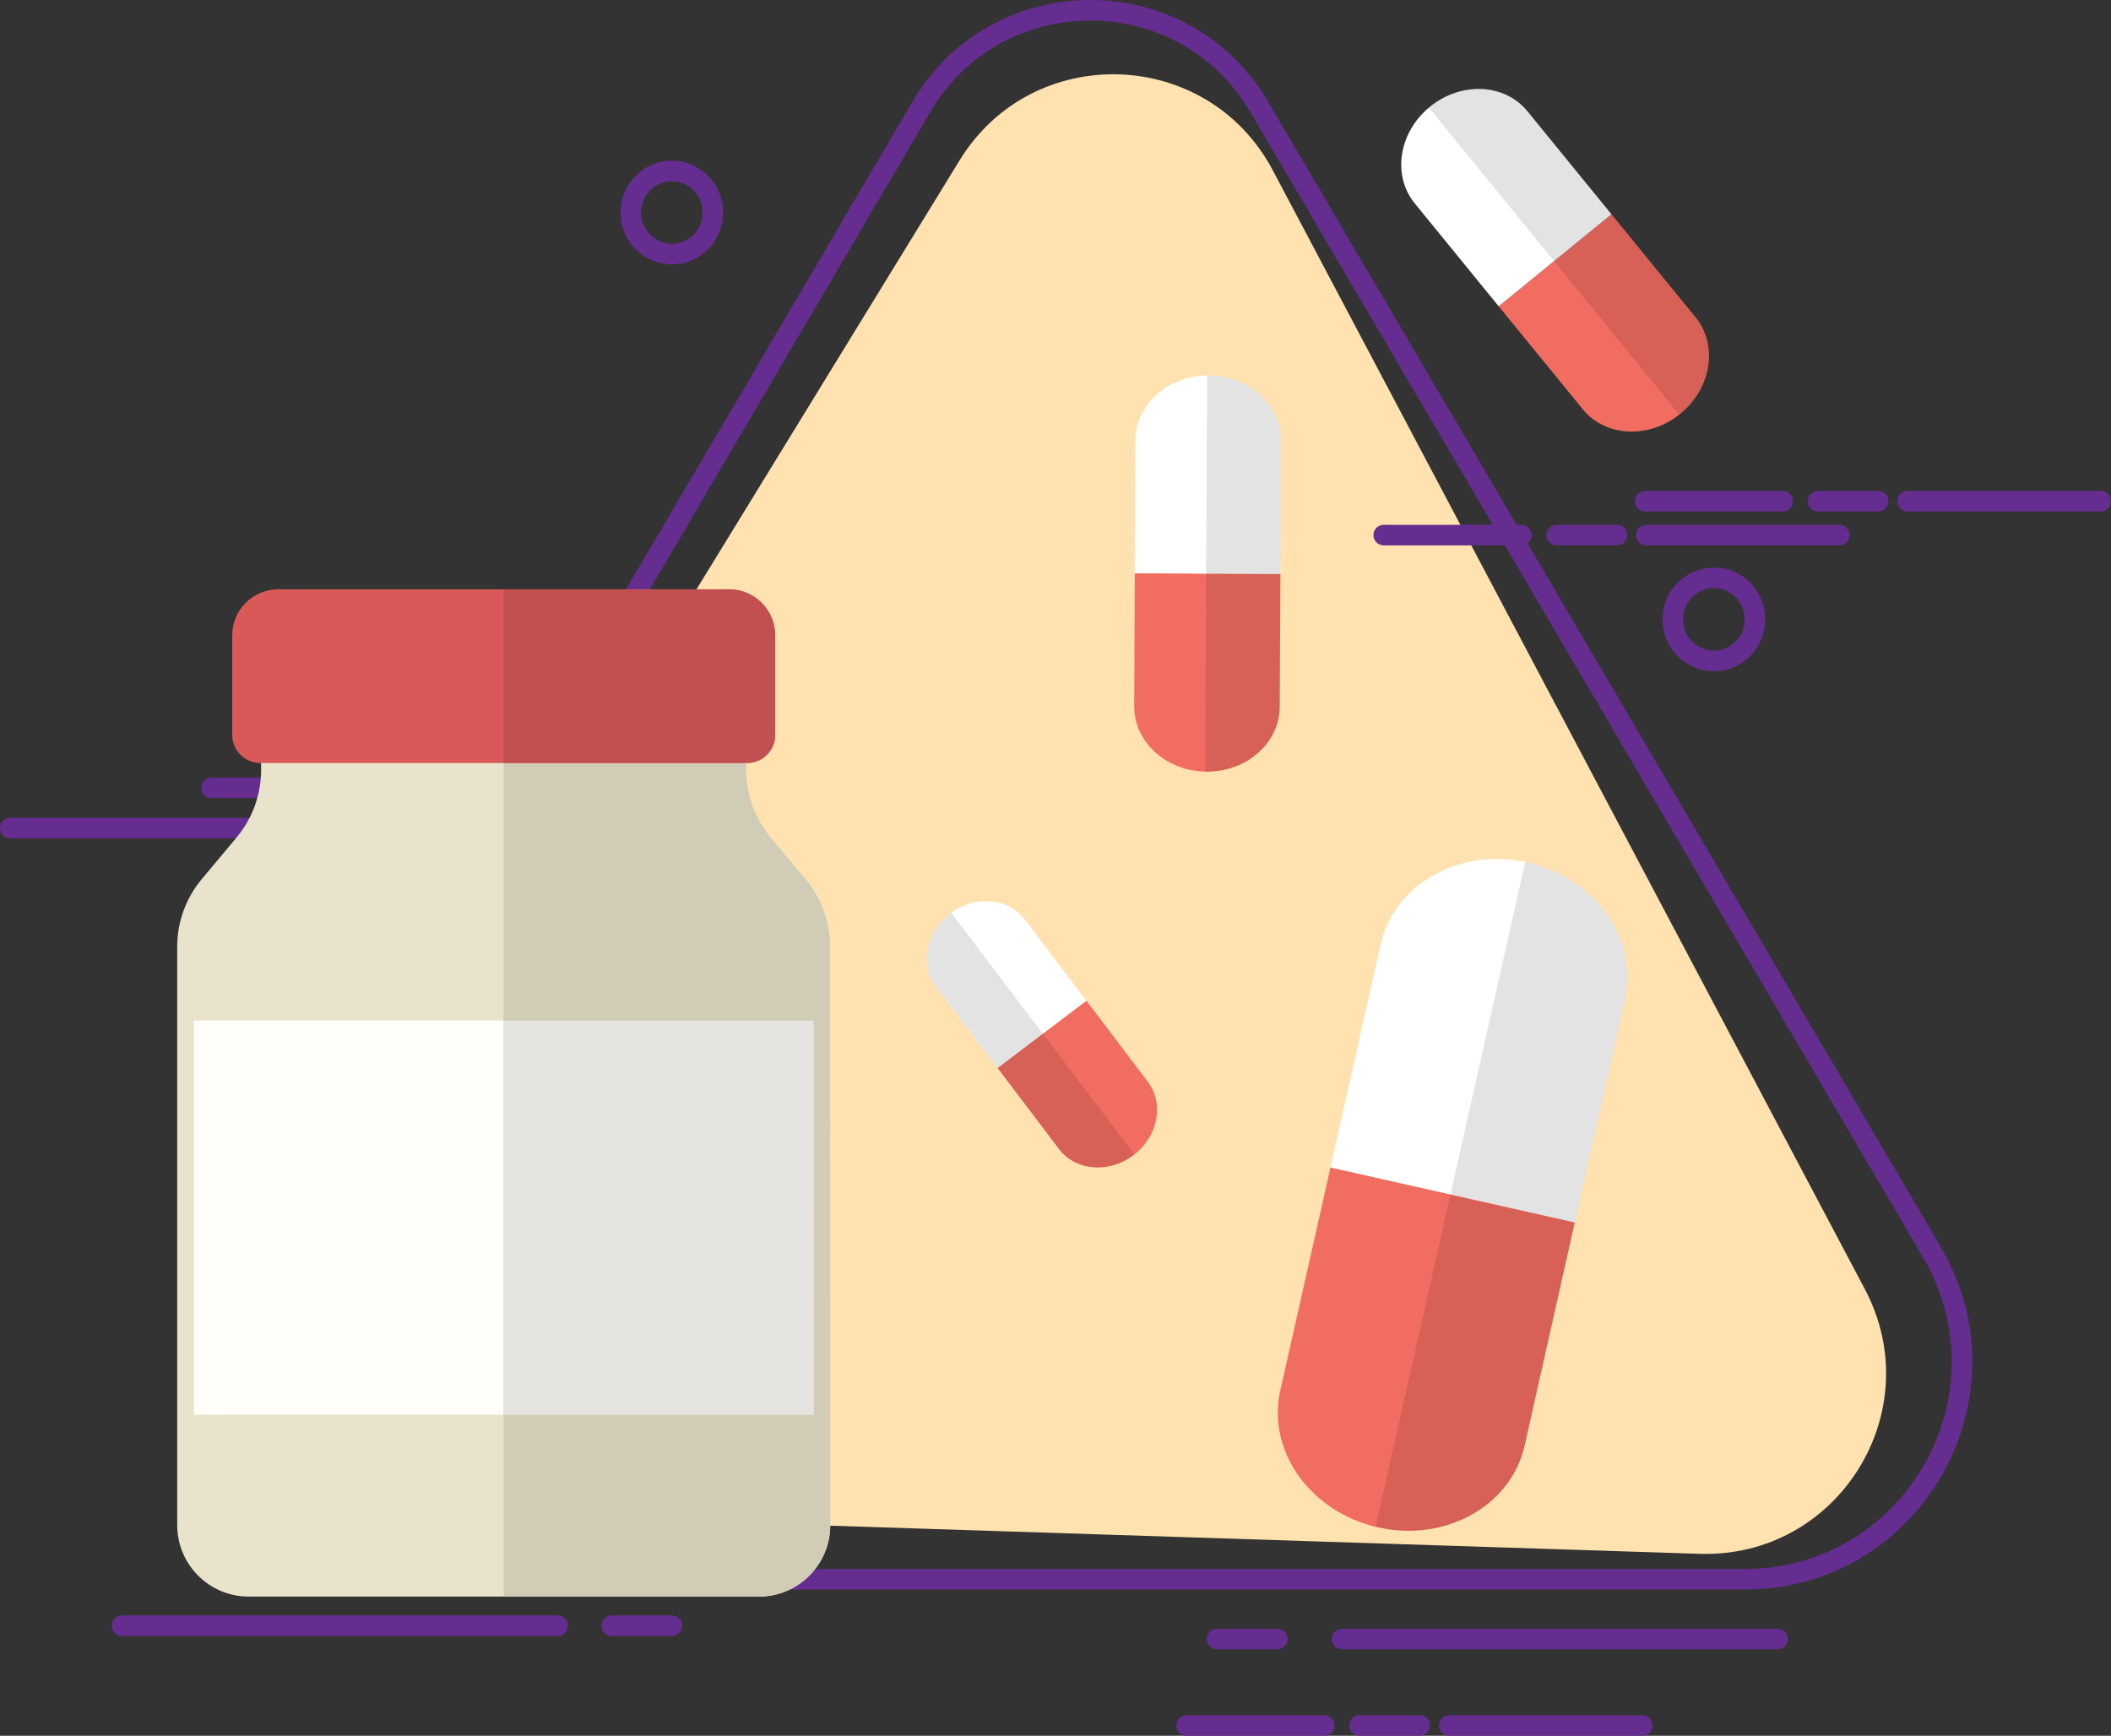 <?xml version="1.0" encoding="utf-8"?>
<!-- Generator: Adobe Illustrator 23.0.1, SVG Export Plug-In . SVG Version: 6.00 Build 0)  -->
<svg version="1.1" id="Camada_1" xmlns="http://www.w3.org/2000/svg" xmlns:xlink="http://www.w3.org/1999/xlink" x="0px" y="0px"
	 viewBox="0 0 271.01 222.85" style="enable-background:new 0 0 271.01 222.85;" xml:space="preserve">
<rect x="0" y="0" width="271.01" height="222.85" fill="#333333" stroke="none"/>
<style type="text/css">
	.st0{fill:#FFE2B0;}
	.st1{fill:none;stroke:#662D91;stroke-width:2.637;stroke-linecap:round;stroke-linejoin:round;stroke-miterlimit:10;}
	.st2{fill:#E8E3CA;}
	.st3{fill:#D95959;}
	.st4{fill:#FFFEFA;}
	.st5{fill:#D0CCB5;}
	.st6{fill:#C35050;}
	.st7{fill:#E5E4E1;}
	.st8{fill:#F16D61;}
	.st9{fill:#FFFFFF;}
	.st10{opacity:0.11;}
	.st11{clip-path:url(#SVGID_2_);}
	.st12{clip-path:url(#SVGID_4_);}
	.st13{clip-path:url(#SVGID_6_);}
	.st14{clip-path:url(#SVGID_8_);}
	.st15{clip-path:url(#SVGID_10_);}
	.st16{clip-path:url(#SVGID_12_);}
	.st17{clip-path:url(#SVGID_14_);}
	.st18{clip-path:url(#SVGID_16_);}
	.st19{clip-path:url(#SVGID_18_);}
	.st20{clip-path:url(#SVGID_20_);}
	.st21{clip-path:url(#SVGID_22_);}
	.st22{clip-path:url(#SVGID_24_);}
	.st23{clip-path:url(#SVGID_26_);}
	.st24{clip-path:url(#SVGID_28_);}
	.st25{clip-path:url(#SVGID_30_);}
	.st26{clip-path:url(#SVGID_32_);}
</style>
<path class="st0" d="M123.19,20.59l-84.9,138.43c-9.29,15.15,1.23,34.68,19,35.26l160.9,5.21c17.77,0.57,29.54-18.26,21.22-33.98
	l-76-143.63C155.01,6.01,132.56,5.3,123.19,20.59"/>
<path class="st1" d="M118.27,13.74L31.93,160.73c-10.92,18.6,2.49,42.03,24.05,42.03h167.97c21.57,0,34.98-23.43,24.05-42.03
	L161.67,13.74C151.95-2.82,128-2.82,118.27,13.74z"/>
<path class="st1" d="M39.51,128.66c0,2.95-2.36,5.34-5.27,5.34c-2.91,0-5.28-2.39-5.28-5.34c0-2.95,2.36-5.34,5.28-5.34
	C37.15,123.32,39.51,125.71,39.51,128.66z"/>
<path class="st1" d="M32.18,133.39c0,1.8-1.44,3.26-3.22,3.26c-1.78,0-3.22-1.46-3.22-3.26c0-1.8,1.44-3.26,3.22-3.26
	C30.74,130.13,32.18,131.59,32.18,133.39z"/>
<path class="st1" d="M225.3,79.52c0,2.95-2.36,5.34-5.27,5.34s-5.27-2.39-5.27-5.34c0-2.95,2.36-5.34,5.27-5.34
	S225.3,76.57,225.3,79.52z"/>
<path class="st1" d="M91.52,27.29c0,2.95-2.36,5.34-5.27,5.34c-2.91,0-5.27-2.39-5.27-5.34c0-2.95,2.36-5.34,5.27-5.34
	C89.16,21.95,91.52,24.34,91.52,27.29z"/>
<line class="st1" x1="74.76" y1="101.14" x2="27.16" y2="101.14"/>
<line class="st1" x1="38.73" y1="106.32" x2="1.32" y2="106.32"/>
<line class="st1" x1="244.9" y1="64.35" x2="269.69" y2="64.35"/>
<line class="st1" x1="233.41" y1="64.35" x2="241.12" y2="64.35"/>
<line class="st1" x1="211.19" y1="64.35" x2="228.86" y2="64.35"/>
<line class="st1" x1="211.35" y1="68.7" x2="236.13" y2="68.7"/>
<line class="st1" x1="199.85" y1="68.7" x2="207.57" y2="68.7"/>
<line class="st1" x1="177.64" y1="68.7" x2="195.31" y2="68.7"/>
<line class="st1" x1="71.6" y1="208.72" x2="15.67" y2="208.72"/>
<line class="st1" x1="86.24" y1="208.72" x2="78.53" y2="208.72"/>
<line class="st1" x1="172.29" y1="210.43" x2="228.21" y2="210.43"/>
<line class="st1" x1="156.25" y1="210.43" x2="163.97" y2="210.43"/>
<line class="st1" x1="186.05" y1="221.53" x2="210.83" y2="221.53"/>
<line class="st1" x1="174.55" y1="221.53" x2="182.27" y2="221.53"/>
<line class="st1" x1="152.33" y1="221.53" x2="170" y2="221.53"/>
<path class="st2" d="M95.81,98.85v-6.25H64.66H33.52v6.25c0,3.17-1.11,6.23-3.14,8.66l-4.49,5.37c-2.03,2.43-3.14,5.5-3.14,8.66
	v74.26c0,5.07,4.11,9.18,9.18,9.18h32.74h32.74c5.07,0,9.18-4.11,9.18-9.18v-74.26c0-3.17-1.11-6.23-3.14-8.66l-4.49-5.37
	C96.92,105.09,95.81,102.02,95.81,98.85"/>
<path class="st3" d="M95.92,97.96h-62.5c-1.99,0-3.61-1.61-3.61-3.61V81.58c0-3.27,2.65-5.92,5.92-5.92H93.6
	c3.27,0,5.92,2.65,5.92,5.92v12.77C99.52,96.34,97.91,97.96,95.92,97.96"/>
<rect x="24.91" y="131.02" class="st4" width="63.55" height="50.63"/>
<path class="st5" d="M97.4,204.99H64.66v-23.34h41.92v14.16C106.58,200.88,102.47,204.99,97.4,204.99 M106.58,185.43H64.66V97.96
	h31.14v0.9c0,3.17,1.11,6.23,3.14,8.66l4.49,5.37c2.03,2.43,3.14,5.5,3.14,8.66v9.47"/>
<path class="st6" d="M95.92,97.96h-0.11H64.66v-22.3H93.6c3.27,0,5.92,2.65,5.92,5.92v12.77C99.52,96.34,97.91,97.96,95.92,97.96"/>
<path class="st7" d="M104.48,181.65L104.48,181.65H64.66V148.8h39.82V181.65z M104.48,150.32H64.66v-19.29h39.82v6.33"/>
<path class="st8" d="M164.29,90.76c-0.02,4.61-4.22,8.33-9.38,8.31c-5.16-0.03-9.32-3.79-9.3-8.4l0.08-17.08l18.69,0.09
	L164.29,90.76z"/>
<path class="st9" d="M155.15,48.21L155.15,48.21c5.16,0.03,9.32,3.79,9.3,8.4l-0.08,17.08l-18.69-0.09l0.08-17.08
	C145.79,51.9,149.99,48.18,155.15,48.21"/>
<g class="st10">
	<g>
		<defs>
			<rect id="SVGID_1_" x="154.73" y="73.64" width="9.64" height="25.43"/>
		</defs>
		<clipPath id="SVGID_2_">
			<use xlink:href="#SVGID_1_"  style="overflow:visible;"/>
		</clipPath>
		<g class="st11">
			<defs>
				<rect id="SVGID_3_" x="154.73" y="73.64" width="9.64" height="25.43"/>
			</defs>
			<clipPath id="SVGID_4_">
				<use xlink:href="#SVGID_3_"  style="overflow:visible;"/>
			</clipPath>
			<path class="st12" d="M154.73,99.07c0.06,0,0.12,0,0.17,0c5.16,0.02,9.36-3.69,9.38-8.31l0.08-17.08l-9.52-0.05L154.73,99.07z"/>
		</g>
	</g>
</g>
<g class="st10">
	<g>
		<defs>
			<rect id="SVGID_5_" x="154.86" y="48.21" width="9.6" height="25.48"/>
		</defs>
		<clipPath id="SVGID_6_">
			<use xlink:href="#SVGID_5_"  style="overflow:visible;"/>
		</clipPath>
		<g class="st13">
			<defs>
				<rect id="SVGID_7_" x="154.86" y="48.21" width="9.6" height="25.48"/>
			</defs>
			<clipPath id="SVGID_8_">
				<use xlink:href="#SVGID_7_"  style="overflow:visible;"/>
			</clipPath>
			<path class="st14" d="M155.15,48.21L155.15,48.21c-0.06,0-0.12,0-0.17,0l-0.13,25.43l9.52,0.05l0.08-17.08
				C164.48,51.99,160.31,48.23,155.15,48.21"/>
		</g>
	</g>
</g>
<path class="st8" d="M217.68,40.74c2.92,3.58,2.04,9.12-1.96,12.38c-4,3.26-9.6,3.01-12.52-0.57l-10.8-13.23l14.48-11.81
	L217.68,40.74z"/>
<path class="st9" d="M183.57,13.71L183.57,13.71c4-3.26,9.6-3.01,12.52,0.57l10.79,13.23l-14.48,11.81l-10.79-13.23
	C178.7,22.51,179.57,16.97,183.57,13.71"/>
<g class="st10">
	<g>
		<defs>
			<rect id="SVGID_9_" x="199.51" y="27.51" width="19.89" height="25.72"/>
		</defs>
		<clipPath id="SVGID_10_">
			<use xlink:href="#SVGID_9_"  style="overflow:visible;"/>
		</clipPath>
		<g class="st15">
			<defs>
				<rect id="SVGID_11_" x="199.51" y="27.51" width="19.89" height="25.72"/>
			</defs>
			<clipPath id="SVGID_12_">
				<use xlink:href="#SVGID_11_"  style="overflow:visible;"/>
			</clipPath>
			<path class="st16" d="M215.59,53.23l0.14-0.11c4-3.26,4.88-8.8,1.96-12.38l-10.8-13.23l-7.37,6.02L215.59,53.23z"/>
		</g>
	</g>
</g>
<g class="st10">
	<g>
		<defs>
			<rect id="SVGID_13_" x="183.44" y="11.42" width="23.45" height="22.11"/>
		</defs>
		<clipPath id="SVGID_14_">
			<use xlink:href="#SVGID_13_"  style="overflow:visible;"/>
		</clipPath>
		<g class="st17">
			<defs>
				<rect id="SVGID_15_" x="183.44" y="11.42" width="23.45" height="22.11"/>
			</defs>
			<clipPath id="SVGID_16_">
				<use xlink:href="#SVGID_15_"  style="overflow:visible;"/>
			</clipPath>
			<path class="st18" d="M183.57,13.71L183.57,13.71c-0.05,0.04-0.09,0.07-0.13,0.11l16.08,19.7l7.37-6.02l-10.79-13.23
				C193.17,10.7,187.57,10.45,183.57,13.71"/>
		</g>
	</g>
</g>
<path class="st8" d="M195.73,185.6c-1.74,7.74-10.18,12.44-18.84,10.49s-14.27-9.81-12.53-17.55l6.45-28.66l31.36,7.06L195.73,185.6
	z"/>
<path class="st9" d="M196.1,110.73L196.1,110.73c8.66,1.95,14.27,9.81,12.52,17.55l-6.45,28.66l-31.36-7.06l6.45-28.66
	C179.01,113.48,187.44,108.78,196.1,110.73"/>
<g class="st10">
	<g>
		<defs>
			<rect id="SVGID_17_" x="176.6" y="153.35" width="25.58" height="43.18"/>
		</defs>
		<clipPath id="SVGID_18_">
			<use xlink:href="#SVGID_17_"  style="overflow:visible;"/>
		</clipPath>
		<g class="st19">
			<defs>
				<rect id="SVGID_19_" x="176.6" y="153.35" width="25.57" height="43.18"/>
			</defs>
			<clipPath id="SVGID_20_">
				<use xlink:href="#SVGID_19_"  style="overflow:visible;"/>
			</clipPath>
			<path class="st20" d="M176.6,196.02c0.1,0.02,0.19,0.05,0.29,0.07c8.66,1.95,17.09-2.75,18.84-10.49l6.45-28.66l-15.97-3.59
				L176.6,196.02z"/>
		</g>
	</g>
</g>
<g class="st10">
	<g>
		<defs>
			<rect id="SVGID_21_" x="186.21" y="110.67" width="22.74" height="46.27"/>
		</defs>
		<clipPath id="SVGID_22_">
			<use xlink:href="#SVGID_21_"  style="overflow:visible;"/>
		</clipPath>
		<g class="st21">
			<defs>
				<rect id="SVGID_23_" x="186.21" y="110.67" width="22.74" height="46.27"/>
			</defs>
			<clipPath id="SVGID_24_">
				<use xlink:href="#SVGID_23_"  style="overflow:visible;"/>
			</clipPath>
			<path class="st22" d="M196.1,110.73L196.1,110.73c-0.1-0.02-0.2-0.04-0.29-0.06l-9.6,42.68l15.97,3.59l6.45-28.66
				C210.37,120.54,204.76,112.68,196.1,110.73"/>
		</g>
	</g>
</g>
<path class="st8" d="M135.96,147.53c2.13,2.81,6.41,3.16,9.56,0.78c3.15-2.38,3.97-6.6,1.84-9.42l-7.89-10.42l-11.4,8.64
	L135.96,147.53z"/>
<path class="st9" d="M122.01,117.28L122.01,117.28c-3.15,2.39-3.97,6.6-1.84,9.42l7.89,10.42l11.4-8.64l-7.89-10.42
	C129.44,115.24,125.16,114.89,122.01,117.28"/>
<g class="st10">
	<g>
		<defs>
			<rect id="SVGID_25_" x="128.07" y="132.71" width="17.56" height="17.18"/>
		</defs>
		<clipPath id="SVGID_26_">
			<use xlink:href="#SVGID_25_"  style="overflow:visible;"/>
		</clipPath>
		<g class="st23">
			<defs>
				<rect id="SVGID_27_" x="128.07" y="132.71" width="17.56" height="17.18"/>
			</defs>
			<clipPath id="SVGID_28_">
				<use xlink:href="#SVGID_27_"  style="overflow:visible;"/>
			</clipPath>
			<path class="st24" d="M145.63,148.22c-0.04,0.03-0.07,0.06-0.11,0.08c-3.15,2.39-7.43,2.04-9.56-0.78l-7.9-10.42l5.81-4.4
				L145.63,148.22z"/>
		</g>
	</g>
</g>
<g class="st10">
	<g>
		<defs>
			<rect id="SVGID_29_" x="118.99" y="117.2" width="14.89" height="19.91"/>
		</defs>
		<clipPath id="SVGID_30_">
			<use xlink:href="#SVGID_29_"  style="overflow:visible;"/>
		</clipPath>
		<g class="st25">
			<defs>
				<rect id="SVGID_31_" x="118.99" y="117.2" width="14.89" height="19.91"/>
			</defs>
			<clipPath id="SVGID_32_">
				<use xlink:href="#SVGID_31_"  style="overflow:visible;"/>
			</clipPath>
			<path class="st26" d="M122.01,117.28L122.01,117.28c0.03-0.03,0.07-0.05,0.11-0.08l11.76,15.51l-5.81,4.4l-7.89-10.42
				C118.04,123.88,118.86,119.66,122.01,117.28"/>
		</g>
	</g>
</g>
</svg>
